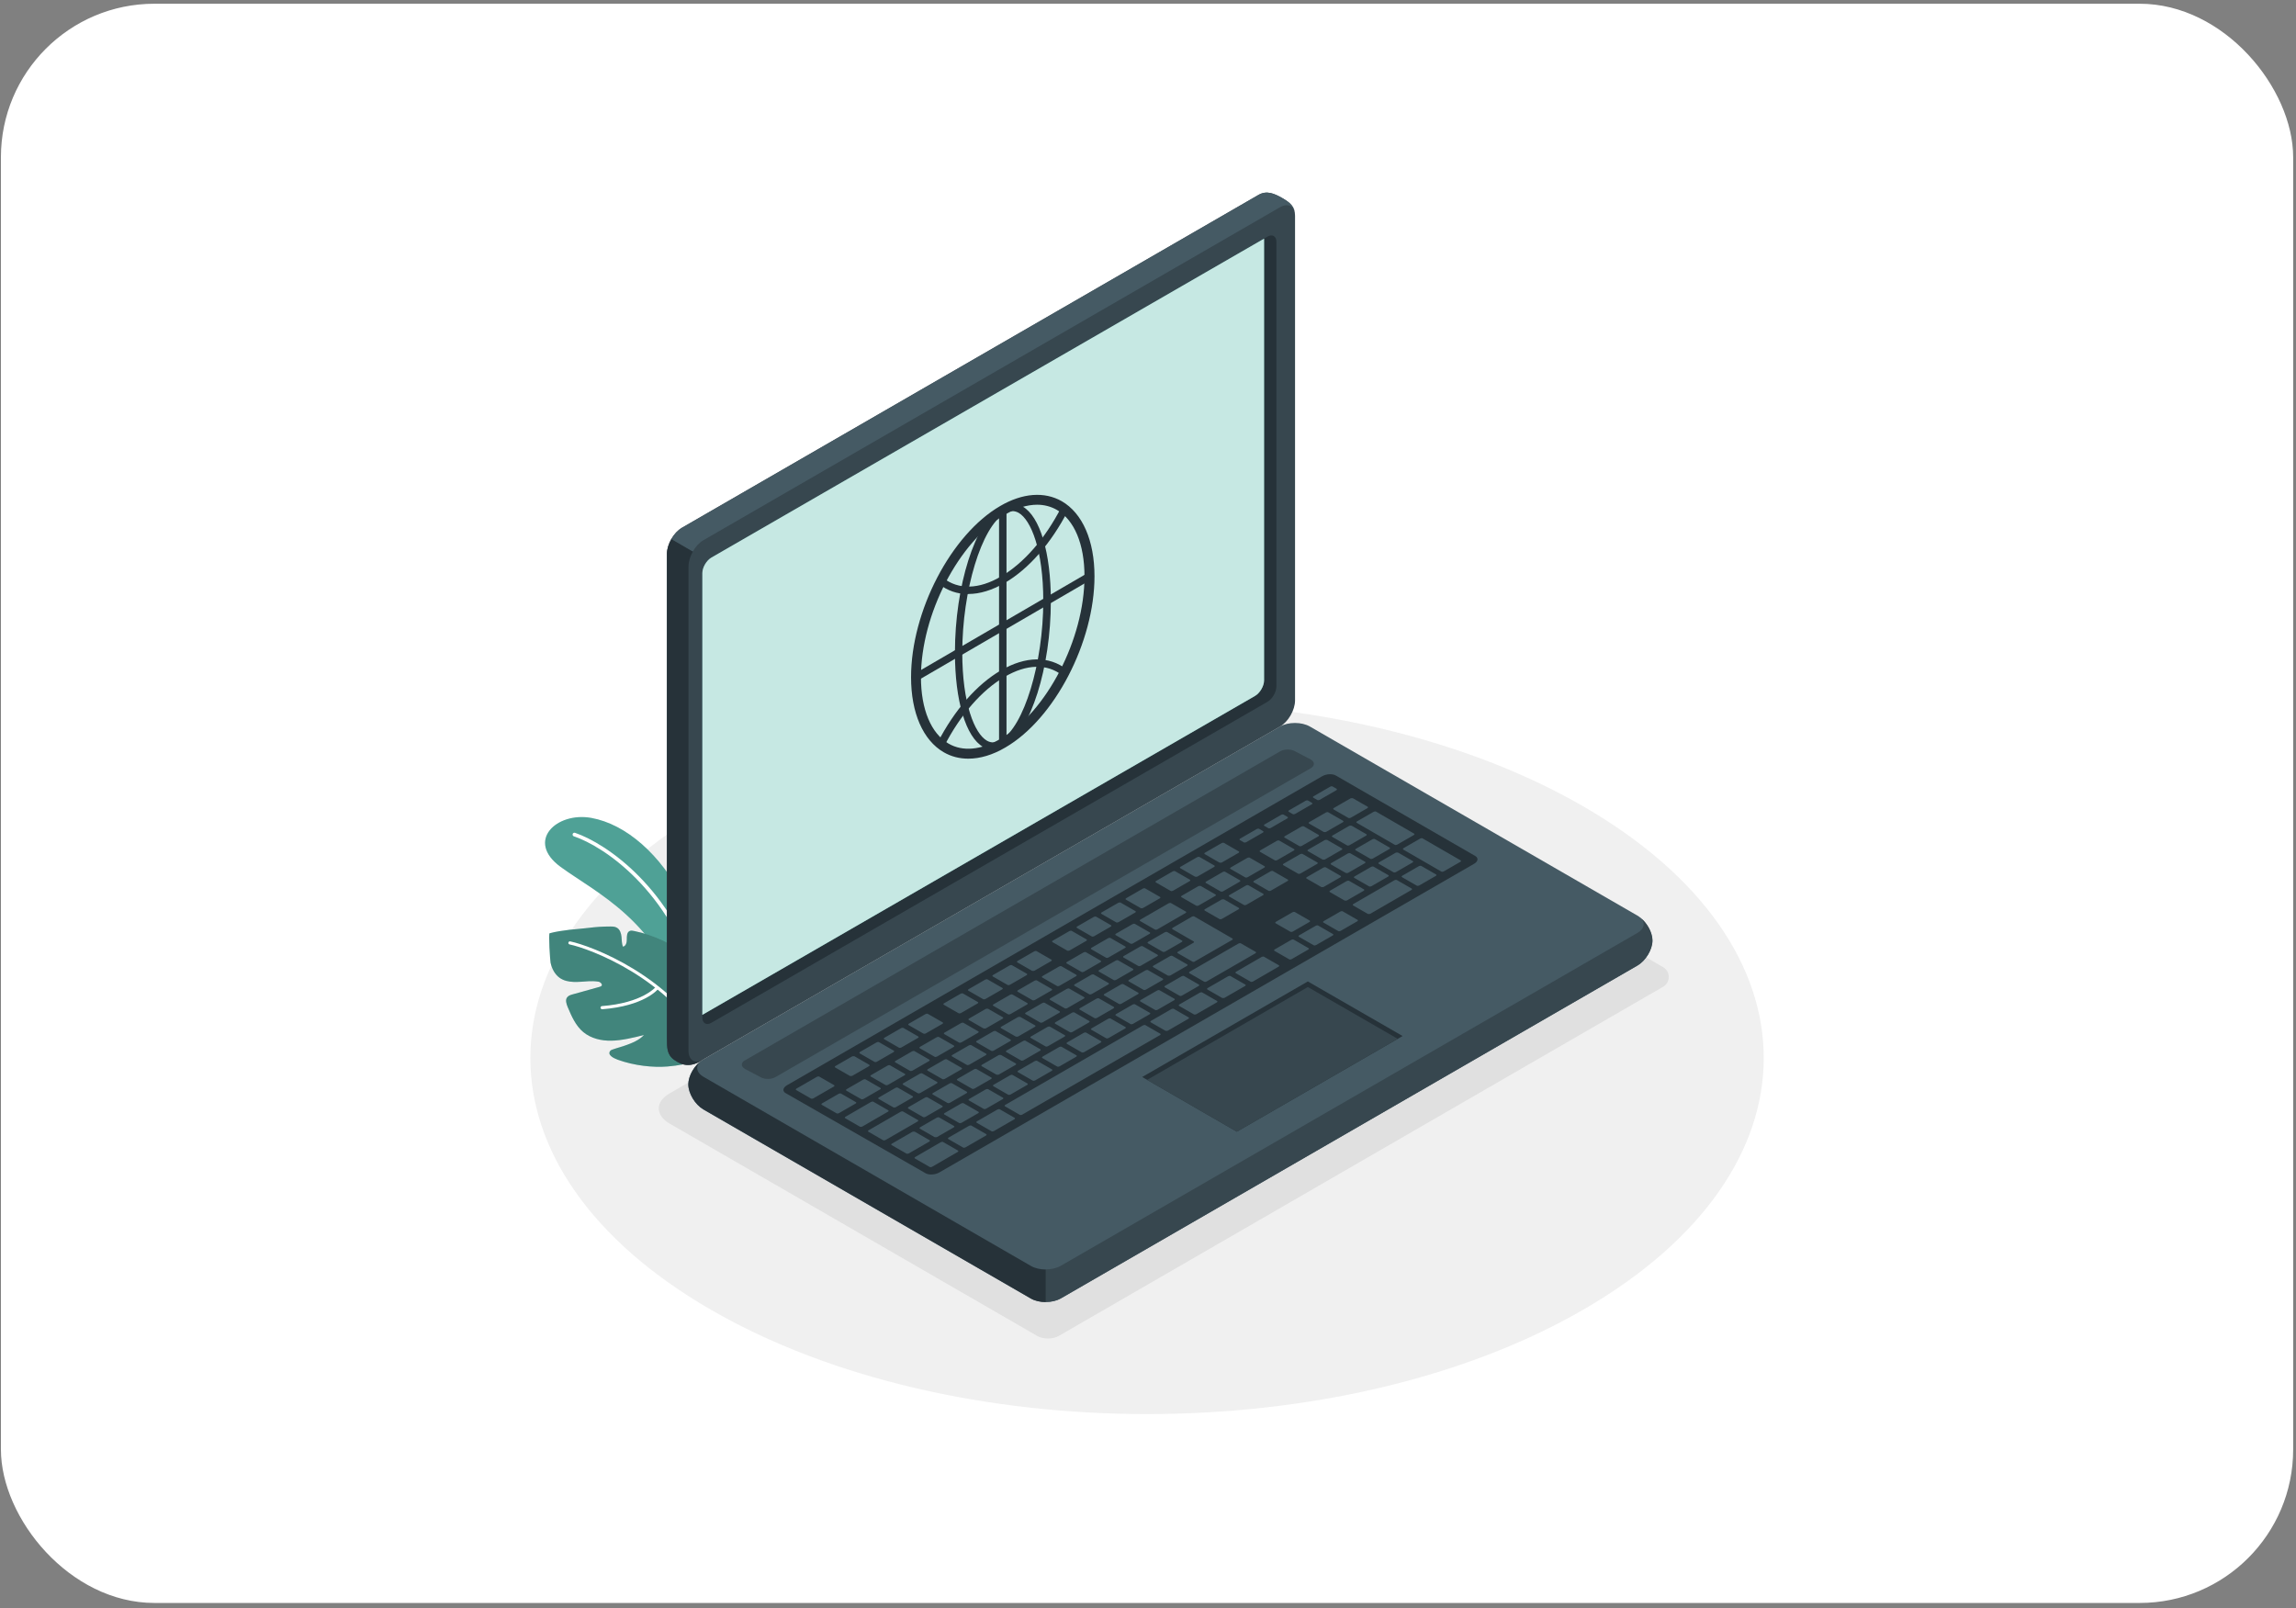 <svg width="344" height="241" viewBox="0 0 344 241" fill="none" xmlns="http://www.w3.org/2000/svg">
<rect x="0" y="0" width="344" height="241" fill="#808080" stroke="none"/>
<rect x="0.138" y="0.559" width="343.438" height="239.623" rx="23" fill="white"/>
<path d="M106.522 196.251C70.441 175.411 70.441 141.649 106.522 120.81C142.603 99.97 201.111 99.97 237.192 120.81C273.273 141.649 273.273 175.411 237.192 196.251C201.111 217.09 142.603 217.09 106.522 196.251Z" fill="#F0F0F0"/>
<path d="M155.403 200.174L100.313 168.348C98.168 167.11 98.168 165.07 100.313 163.832L189.514 112.299C190.403 111.794 191.851 111.794 192.74 112.299L249.172 144.91C250.306 145.573 250.306 147.212 249.172 147.857L158.629 200.174C157.74 200.68 156.292 200.68 155.403 200.174Z" fill="#E0E0E0"/>
<path d="M105.999 149.863C105.999 149.863 105.877 141.562 102.441 134.796C99.006 128.029 93.791 123.495 88.595 122.553C83.398 121.612 78.707 126.006 83.973 129.878C89.24 133.732 98.849 138.092 102.197 150.909L106.016 149.845L105.999 149.863Z" fill="#5DBDB0"/>
<path opacity="0.15" d="M105.999 149.863C105.999 149.863 105.877 141.562 102.441 134.796C99.006 128.029 93.791 123.495 88.595 122.553C83.398 121.612 78.707 126.006 83.973 129.878C89.24 133.732 98.849 138.092 102.197 150.909L106.016 149.845L105.999 149.863Z" fill="black"/>
<path d="M104.691 147.578C104.691 147.578 104.726 147.578 104.743 147.578C104.9 147.544 104.97 147.387 104.935 147.23C100.767 133.087 90.827 126.373 86.153 124.786C86.014 124.733 85.839 124.821 85.804 124.96C85.752 125.1 85.839 125.274 85.979 125.309C90.565 126.861 100.296 133.453 104.394 147.369C104.429 147.491 104.551 147.578 104.691 147.561V147.578Z" fill="white"/>
<path d="M106.539 157.676C104.621 158.792 103.505 159.507 99.982 159.803C97.872 159.978 95.03 159.681 92.571 158.792C91.908 158.548 90.897 158.042 91.472 157.414C91.769 157.083 95.239 156.542 96.477 155.077C95.03 155.461 93.111 155.914 91.612 155.932C90.112 155.967 88.542 155.6 87.391 154.641C86.24 153.682 85.63 152.252 85.055 150.892C84.863 150.421 84.671 149.846 84.967 149.444C85.159 149.183 85.49 149.078 85.804 148.991C87.112 148.625 88.438 148.259 89.746 147.892C90.6 147.718 89.99 147.142 89.676 147.09C89.118 147.003 88.577 147.003 88.246 147.02C86.746 147.108 85.089 147.387 83.851 146.515C83.119 145.992 82.683 145.137 82.491 144.248C82.421 143.934 82.16 139.888 82.352 139.836C83.328 139.574 84.357 139.434 85.351 139.312C86.31 139.208 87.234 139.155 88.176 139.033C89.24 138.894 90.321 138.824 91.402 138.824C91.769 138.824 92.152 138.824 92.466 139.033C92.885 139.295 93.059 139.836 93.111 140.341C93.164 140.847 93.146 141.353 93.321 141.841C93.774 141.806 93.931 141.196 93.913 140.742C93.913 140.272 93.913 139.696 94.332 139.504C94.541 139.4 94.785 139.452 95.03 139.504C96.495 139.801 97.924 140.289 99.285 140.917C99.912 141.213 100.523 141.545 100.976 142.068C101.639 142.835 101.831 143.899 101.831 144.91C101.831 145.922 101.674 146.933 101.744 147.945C102.528 147.23 103.627 145.085 103.714 144.038C105.423 145.137 106.417 147.387 106.749 150.473C106.958 152.514 106.906 155.182 106.627 157.257C106.627 157.327 106.609 157.693 106.539 157.728V157.676Z" fill="#5DBDB0"/>
<path opacity="0.3" d="M106.539 157.676C104.621 158.792 103.505 159.507 99.982 159.803C97.872 159.978 95.03 159.681 92.571 158.792C91.908 158.548 90.897 158.042 91.472 157.414C91.769 157.083 95.239 156.542 96.477 155.077C95.03 155.461 93.111 155.914 91.612 155.932C90.112 155.967 88.542 155.6 87.391 154.641C86.24 153.682 85.63 152.252 85.055 150.892C84.863 150.421 84.671 149.846 84.967 149.444C85.159 149.183 85.49 149.078 85.804 148.991C87.112 148.625 88.438 148.259 89.746 147.892C90.6 147.718 89.99 147.142 89.676 147.09C89.118 147.003 88.577 147.003 88.246 147.02C86.746 147.108 85.089 147.387 83.851 146.515C83.119 145.992 82.683 145.137 82.491 144.248C82.421 143.934 82.16 139.888 82.352 139.836C83.328 139.574 84.357 139.434 85.351 139.312C86.31 139.208 87.234 139.155 88.176 139.033C89.24 138.894 90.321 138.824 91.402 138.824C91.769 138.824 92.152 138.824 92.466 139.033C92.885 139.295 93.059 139.836 93.111 140.341C93.164 140.847 93.146 141.353 93.321 141.841C93.774 141.806 93.931 141.196 93.913 140.742C93.913 140.272 93.913 139.696 94.332 139.504C94.541 139.4 94.785 139.452 95.03 139.504C96.495 139.801 97.924 140.289 99.285 140.917C99.912 141.213 100.523 141.545 100.976 142.068C101.639 142.835 101.831 143.899 101.831 144.91C101.831 145.922 101.674 146.933 101.744 147.945C102.528 147.23 103.627 145.085 103.714 144.038C105.423 145.137 106.417 147.387 106.749 150.473C106.958 152.514 106.906 155.182 106.627 157.257C106.627 157.327 106.609 157.693 106.539 157.728V157.676Z" fill="black"/>
<path d="M106.208 157.292C106.208 157.292 106.051 157.24 105.998 157.17C100.488 146.584 88.298 142.12 85.333 141.51C85.211 141.475 85.124 141.353 85.159 141.231C85.194 141.109 85.316 141.021 85.438 141.056C88.455 141.684 100.819 146.201 106.417 156.961C106.469 157.083 106.417 157.222 106.312 157.275C106.277 157.292 106.243 157.309 106.208 157.309V157.292Z" fill="white"/>
<path d="M90.199 151.206C90.077 151.206 89.972 151.119 89.972 150.997C89.972 150.875 90.059 150.752 90.181 150.752C96.268 150.282 98.238 147.892 98.256 147.875C98.343 147.77 98.482 147.753 98.587 147.84C98.692 147.927 98.709 148.067 98.622 148.171C98.535 148.276 96.529 150.735 90.216 151.223C90.216 151.223 90.216 151.223 90.199 151.223V151.206Z" fill="white"/>
<path d="M103.121 162.489C103.121 163.832 104.133 165.506 105.371 166.238L154.427 194.559C155.665 195.274 157.688 195.274 158.926 194.559L245.319 144.684C246.557 143.969 247.568 142.294 247.568 140.934C247.568 139.591 246.557 137.917 245.319 137.185L196.263 108.864C195.025 108.149 193.002 108.149 191.763 108.864L105.371 158.739C104.133 159.454 103.121 161.129 103.121 162.489Z" fill="#455A64"/>
<path d="M247.586 140.934C247.586 142.277 246.574 143.951 245.336 144.666L158.943 194.542C158.316 194.89 157.513 195.082 156.694 195.082V190.199C157.513 190.199 158.316 190.025 158.943 189.659L245.336 139.783C246.417 139.155 246.557 138.179 245.737 137.464C246.784 138.283 247.586 139.713 247.586 140.917V140.934Z" fill="#37474F"/>
<path d="M156.693 190.217V195.1C155.874 195.1 155.054 194.925 154.444 194.559L105.388 166.221C104.15 165.506 103.138 163.832 103.138 162.471C103.138 161.198 104.028 159.664 105.161 158.879C104.15 159.594 104.237 160.658 105.388 161.338L154.444 189.676C155.071 190.042 155.874 190.217 156.693 190.217Z" fill="#263239"/>
<path d="M101.011 158.827C99.913 158.042 99.913 157.013 99.913 155.583V82.984C99.913 81.555 100.924 79.793 102.162 79.078L188.555 29.203C189.793 28.488 190.944 29.011 192.112 29.674C193.281 30.354 194.031 30.929 194.031 32.359V104.958C194.031 106.388 193.019 108.149 191.781 108.864L105.388 158.739C103.505 160.012 102.215 159.664 101.029 158.827H101.011Z" fill="#37474F"/>
<path d="M105.389 158.739C103.505 160.012 102.215 159.664 101.029 158.809C99.93 158.042 99.93 156.996 99.93 155.566V82.984C99.93 82.269 100.192 81.467 100.593 80.77L103.819 82.636C103.418 83.333 103.156 84.135 103.156 84.85V157.449C103.156 158.879 104.168 159.472 105.406 158.757L105.389 158.739Z" fill="#263239"/>
<path d="M194.03 32.359C194.03 30.929 193.019 30.336 191.781 31.051L105.388 80.944C104.76 81.31 104.202 81.921 103.801 82.636L100.592 80.77C100.993 80.055 101.569 79.444 102.179 79.078L188.555 29.203C189.793 28.488 190.944 29.011 192.112 29.674C193.28 30.354 194.03 30.929 194.03 32.359Z" fill="#455A64"/>
<path d="M106.591 83.543L189.88 35.463C190.63 35.027 191.24 35.376 191.24 36.248V102.83C191.24 103.684 190.63 104.748 189.88 105.167L106.591 153.246C105.841 153.682 105.231 153.333 105.231 152.461V85.879C105.231 85.025 105.841 83.961 106.591 83.543Z" fill="#263239"/>
<path d="M106.591 83.543C105.841 83.978 105.231 85.025 105.231 85.879V152.06L188.031 104.277C188.781 103.841 189.391 102.795 189.391 101.941V35.76L106.591 83.543Z" fill="#5DBDB0"/>
<path opacity="0.65" d="M106.591 83.543C105.841 83.978 105.231 85.025 105.231 85.879V152.06L188.031 104.277C188.781 103.841 189.391 102.795 189.391 101.941V35.76L106.591 83.543Z" fill="white"/>
<path d="M111.614 158.879L191.798 112.578C192.426 112.212 193.438 112.212 194.048 112.578L196.385 113.799C197.013 114.165 197.013 114.741 196.385 115.107L116.183 161.39C115.555 161.756 114.544 161.756 113.933 161.39L111.614 160.169C110.986 159.803 110.986 159.228 111.614 158.861V158.879Z" fill="#37474F"/>
<path d="M117.909 162.611L198.094 116.31C198.722 115.944 199.646 115.909 200.152 116.206L221.026 128.256C221.549 128.553 221.462 129.093 220.834 129.442L140.737 175.673C140.109 176.039 139.185 176.091 138.679 175.795L117.718 163.797C117.194 163.5 117.282 162.977 117.909 162.611Z" fill="#263239"/>
<path d="M186.723 135.58L189.235 134.133C189.339 134.063 189.357 133.976 189.269 133.924L187.055 132.651C186.967 132.598 186.811 132.616 186.706 132.668L184.195 134.116C184.09 134.185 184.073 134.272 184.16 134.325L186.375 135.598C186.462 135.65 186.619 135.633 186.723 135.58ZM183.218 130.645L180.707 132.093C180.602 132.162 180.585 132.25 180.672 132.302L182.887 133.575C182.974 133.627 183.131 133.61 183.236 133.557L185.747 132.11C185.851 132.04 185.869 131.953 185.782 131.901L183.567 130.628C183.48 130.575 183.323 130.593 183.218 130.645ZM175.109 135.336L170.854 137.795C170.749 137.865 170.732 137.952 170.819 138.004L173.034 139.277C173.121 139.33 173.278 139.312 173.383 139.26L177.638 136.801C177.742 136.731 177.76 136.644 177.672 136.592L175.458 135.319C175.371 135.266 175.214 135.284 175.109 135.336ZM179.556 132.773L177.045 134.22C176.94 134.29 176.923 134.377 177.01 134.429L179.225 135.702C179.312 135.755 179.469 135.737 179.573 135.685L182.085 134.238C182.189 134.168 182.207 134.081 182.119 134.028L179.905 132.755C179.905 132.755 179.661 132.72 179.556 132.773ZM169.703 138.458L167.192 139.905C167.087 139.975 167.07 140.062 167.157 140.115L169.372 141.388C169.459 141.44 169.616 141.422 169.72 141.37L172.232 139.923C172.336 139.853 172.354 139.766 172.266 139.713L170.052 138.44C169.964 138.388 169.808 138.406 169.703 138.458ZM166.041 140.568L163.529 142.015C163.425 142.085 163.407 142.172 163.495 142.225L165.709 143.498C165.797 143.55 165.953 143.533 166.058 143.48L168.569 142.033C168.674 141.963 168.691 141.876 168.604 141.824L166.389 140.551C166.302 140.498 166.145 140.516 166.041 140.568ZM175.336 146.166L177.847 144.718C177.952 144.649 177.969 144.561 177.882 144.509L175.667 143.236C175.58 143.184 175.423 143.201 175.318 143.254L172.807 144.701C172.702 144.771 172.685 144.858 172.772 144.91L174.987 146.183C174.987 146.183 175.231 146.218 175.336 146.166ZM171.673 148.293L174.185 146.846C174.289 146.776 174.307 146.689 174.22 146.637L172.005 145.364C171.918 145.311 171.761 145.329 171.656 145.381L169.145 146.829C169.04 146.898 169.023 146.985 169.11 147.038L171.325 148.311C171.412 148.363 171.569 148.346 171.673 148.293ZM167.994 150.404L170.505 148.956C170.61 148.886 170.627 148.799 170.54 148.747L168.325 147.474C168.238 147.421 168.081 147.439 167.976 147.491L165.465 148.939C165.361 149.008 165.343 149.096 165.43 149.148L167.645 150.421C167.732 150.473 167.889 150.456 167.994 150.404ZM164.332 152.531L166.843 151.084C166.948 151.014 166.965 150.927 166.878 150.874L164.663 149.601C164.576 149.549 164.419 149.566 164.314 149.619L161.803 151.066C161.698 151.136 161.681 151.223 161.768 151.275L163.983 152.549C164.07 152.601 164.227 152.583 164.332 152.531ZM183.061 137.691L185.572 136.243C185.677 136.173 185.694 136.086 185.607 136.034L183.392 134.761C183.392 134.761 183.148 134.726 183.044 134.778L180.532 136.226C180.428 136.295 180.41 136.383 180.498 136.435L182.712 137.708C182.8 137.76 182.957 137.743 183.061 137.691ZM179.015 144.056L184.613 140.83C184.718 140.76 184.735 140.673 184.648 140.62L178.946 137.324C178.858 137.272 178.701 137.289 178.597 137.342L175.702 139.016C175.597 139.086 175.58 139.173 175.667 139.225L178.841 141.056C178.928 141.109 178.911 141.196 178.806 141.265L176.487 142.608C176.382 142.678 176.365 142.765 176.452 142.818L178.667 144.091C178.754 144.143 178.911 144.125 179.015 144.073V144.056ZM162.361 142.695L159.85 144.143C159.745 144.213 159.728 144.3 159.815 144.352L162.03 145.625C162.117 145.678 162.274 145.66 162.379 145.608L164.89 144.16C164.994 144.091 165.012 144.003 164.925 143.951L162.71 142.678C162.623 142.626 162.466 142.643 162.361 142.695ZM158.699 144.806L156.188 146.253C156.083 146.323 156.066 146.41 156.153 146.462L158.368 147.735C158.455 147.788 158.612 147.77 158.716 147.718L161.228 146.27C161.332 146.201 161.35 146.114 161.262 146.061L159.048 144.788C158.96 144.736 158.804 144.753 158.699 144.806ZM138.295 167.372C138.382 167.424 138.539 167.407 138.644 167.354L141.155 165.907C141.26 165.837 141.277 165.75 141.19 165.698L138.975 164.424C138.888 164.372 138.731 164.39 138.627 164.442L136.115 165.889C136.011 165.959 135.993 166.046 136.081 166.099L138.295 167.372ZM129.349 161.756L126.838 163.204C126.733 163.273 126.716 163.361 126.803 163.413L129.018 164.686C129.105 164.738 129.262 164.721 129.367 164.669L131.878 163.221C131.982 163.151 132 163.064 131.913 163.012L129.698 161.739C129.611 161.687 129.454 161.704 129.349 161.756ZM133.848 165.924C133.936 165.977 134.092 165.959 134.197 165.907L136.708 164.459C136.813 164.39 136.83 164.302 136.743 164.25L134.528 162.977C134.441 162.925 134.284 162.942 134.18 162.994L131.668 164.442C131.564 164.512 131.546 164.599 131.634 164.651L133.848 165.924ZM144.05 168.244L146.561 166.796C146.666 166.726 146.683 166.639 146.596 166.587L144.381 165.314C144.294 165.262 144.137 165.279 144.033 165.331L141.521 166.779C141.417 166.848 141.399 166.936 141.487 166.988L143.701 168.261C143.789 168.313 143.946 168.296 144.05 168.244ZM140.039 170.389C140.039 170.389 140.283 170.423 140.388 170.371L142.899 168.924C143.004 168.854 143.021 168.767 142.934 168.714L140.719 167.441C140.632 167.389 140.475 167.407 140.371 167.459L137.859 168.906C137.755 168.976 137.737 169.063 137.824 169.116L140.039 170.389ZM133.011 159.646L130.5 161.094C130.395 161.163 130.378 161.251 130.465 161.303L132.68 162.576C132.767 162.628 132.924 162.611 133.029 162.558L135.54 161.111C135.645 161.041 135.662 160.954 135.575 160.902L133.36 159.629C133.273 159.576 133.116 159.594 133.011 159.646ZM151.357 149.043L148.846 150.491C148.741 150.56 148.724 150.648 148.811 150.7L151.026 151.973C151.113 152.025 151.27 152.008 151.375 151.956L153.886 150.508C153.99 150.438 154.008 150.351 153.921 150.299L151.706 149.026C151.619 148.974 151.462 148.991 151.357 149.043ZM136.673 157.519L134.162 158.966C134.058 159.036 134.04 159.123 134.127 159.175L136.342 160.448C136.429 160.501 136.586 160.483 136.691 160.431L139.202 158.984C139.307 158.914 139.324 158.827 139.237 158.774L137.022 157.501C136.935 157.449 136.778 157.466 136.673 157.519ZM155.019 146.933L152.508 148.381C152.403 148.45 152.386 148.538 152.473 148.59L154.688 149.863C154.775 149.915 154.932 149.898 155.037 149.845L157.548 148.398C157.653 148.328 157.67 148.241 157.583 148.189L155.368 146.916C155.281 146.863 155.124 146.881 155.019 146.933ZM147.695 151.171L145.184 152.618C145.079 152.688 145.062 152.775 145.149 152.828L147.364 154.101C147.364 154.101 147.608 154.135 147.712 154.083L150.224 152.636C150.328 152.566 150.346 152.479 150.258 152.426L148.044 151.153C148.044 151.153 147.8 151.119 147.695 151.171ZM144.015 153.281L141.504 154.728C141.399 154.798 141.382 154.885 141.469 154.938L143.684 156.211C143.771 156.263 143.928 156.246 144.033 156.193L146.544 154.746C146.649 154.676 146.666 154.589 146.579 154.537L144.364 153.264C144.277 153.211 144.12 153.229 144.015 153.281ZM140.353 155.409L137.842 156.856C137.737 156.926 137.72 157.013 137.807 157.065L140.022 158.338C140.109 158.391 140.266 158.373 140.371 158.321L142.882 156.873C142.986 156.804 143.004 156.716 142.917 156.664L140.702 155.391C140.615 155.339 140.458 155.356 140.353 155.409ZM156.99 156.769L159.501 155.321C159.606 155.252 159.623 155.164 159.536 155.112L157.321 153.839C157.234 153.787 157.077 153.804 156.972 153.856L154.461 155.304C154.357 155.374 154.339 155.461 154.426 155.513L156.641 156.786C156.728 156.839 156.885 156.821 156.99 156.769ZM191.327 125.972L188.816 127.419C188.711 127.489 188.694 127.576 188.781 127.628L190.996 128.901C191.083 128.954 191.24 128.936 191.345 128.884L193.856 127.436C193.96 127.367 193.978 127.279 193.891 127.227L191.676 125.954C191.589 125.902 191.432 125.919 191.327 125.972ZM186.898 128.535L184.386 129.982C184.282 130.052 184.264 130.139 184.352 130.192L186.566 131.465C186.654 131.517 186.811 131.5 186.915 131.447L189.426 130C189.531 129.93 189.548 129.843 189.461 129.791L187.246 128.518C187.159 128.465 187.002 128.483 186.898 128.535ZM195.007 123.844L192.496 125.291C192.391 125.361 192.374 125.448 192.461 125.501L194.675 126.774C194.763 126.826 194.92 126.809 195.024 126.756L197.535 125.309C197.64 125.239 197.658 125.152 197.57 125.1L195.356 123.827C195.268 123.774 195.111 123.792 195.007 123.844ZM174.551 142.591L177.062 141.143C177.167 141.074 177.184 140.986 177.097 140.934L174.882 139.661C174.795 139.609 174.638 139.626 174.533 139.679L172.022 141.126C171.918 141.196 171.9 141.283 171.987 141.335L174.202 142.608C174.289 142.661 174.446 142.643 174.551 142.591ZM199.018 121.716C198.931 121.664 198.774 121.682 198.669 121.734L196.158 123.181C196.053 123.251 196.036 123.338 196.123 123.391L198.338 124.664C198.338 124.664 198.582 124.698 198.686 124.646L201.198 123.199C201.302 123.129 201.32 123.042 201.233 122.989L199.018 121.716ZM160.652 154.641L163.163 153.194C163.268 153.124 163.285 153.037 163.198 152.984L160.983 151.711C160.896 151.659 160.739 151.677 160.635 151.729L158.123 153.176C158.019 153.246 158.001 153.333 158.089 153.386L160.303 154.659C160.39 154.711 160.547 154.694 160.652 154.641ZM205.662 128.657L208.173 127.21C208.278 127.14 208.295 127.053 208.208 127L205.993 125.727C205.906 125.675 205.749 125.692 205.645 125.745L203.133 127.192C203.029 127.262 203.011 127.349 203.099 127.402L205.313 128.675C205.4 128.727 205.557 128.709 205.662 128.657ZM198.512 128.779L201.023 127.332C201.128 127.262 201.145 127.175 201.058 127.122L198.843 125.849C198.843 125.849 198.599 125.815 198.495 125.867L195.983 127.314C195.879 127.384 195.861 127.471 195.949 127.524L198.163 128.797C198.163 128.797 198.407 128.832 198.512 128.779ZM202.506 123.722C202.506 123.722 202.261 123.687 202.157 123.739L199.646 125.187C199.541 125.257 199.524 125.344 199.611 125.396L201.825 126.669C201.913 126.721 202.07 126.704 202.174 126.652L204.685 125.204C204.79 125.134 204.808 125.047 204.72 124.995L202.506 123.722ZM203.273 123.286L208.975 126.582C209.063 126.634 209.22 126.617 209.324 126.564L211.835 125.117C211.94 125.047 211.958 124.96 211.87 124.908L206.168 121.612C206.081 121.559 205.924 121.577 205.819 121.629L203.308 123.077C203.203 123.146 203.186 123.234 203.273 123.286ZM194.815 127.977L192.304 129.424C192.199 129.494 192.182 129.581 192.269 129.634L194.484 130.907C194.571 130.959 194.728 130.942 194.832 130.889L197.344 129.442C197.448 129.372 197.466 129.285 197.379 129.233L195.164 127.96C195.077 127.907 194.92 127.925 194.815 127.977ZM167.192 143.916L164.68 145.364C164.576 145.433 164.558 145.521 164.646 145.573L166.86 146.846C166.948 146.898 167.104 146.881 167.209 146.829L169.72 145.381C169.825 145.311 169.842 145.224 169.755 145.172L167.54 143.899C167.453 143.846 167.296 143.864 167.192 143.916ZM201.634 130.802C201.634 130.802 201.878 130.837 201.982 130.785L204.494 129.337C204.598 129.267 204.616 129.18 204.529 129.128L202.314 127.855C202.227 127.803 202.07 127.82 201.965 127.872L199.454 129.32C199.349 129.39 199.332 129.477 199.419 129.529L201.634 130.802ZM170.871 141.806L168.36 143.254C168.255 143.323 168.238 143.41 168.325 143.463L170.54 144.736C170.627 144.788 170.784 144.771 170.889 144.718L173.4 143.271C173.505 143.201 173.522 143.114 173.435 143.062L171.22 141.789C171.133 141.736 170.976 141.754 170.871 141.806ZM141.957 165.262C142.045 165.314 142.202 165.296 142.306 165.244L144.817 163.797C144.922 163.727 144.94 163.64 144.852 163.587L142.638 162.314C142.55 162.262 142.393 162.279 142.289 162.332L139.778 163.779C139.673 163.849 139.656 163.936 139.743 163.988L141.957 165.262ZM137.842 160.867L135.331 162.314C135.226 162.384 135.209 162.471 135.296 162.524L137.511 163.797C137.598 163.849 137.755 163.832 137.859 163.779L140.371 162.332C140.475 162.262 140.493 162.175 140.405 162.123L138.191 160.849C138.103 160.797 137.946 160.815 137.842 160.867ZM145.986 163.117L148.497 161.669C148.602 161.599 148.619 161.512 148.532 161.46L146.317 160.187C146.23 160.134 146.073 160.152 145.968 160.204L143.457 161.652C143.353 161.721 143.335 161.809 143.422 161.861L145.637 163.134C145.724 163.186 145.881 163.169 145.986 163.117ZM149.648 161.006L152.159 159.559C152.264 159.489 152.281 159.402 152.194 159.35L149.979 158.077C149.979 158.077 149.735 158.042 149.631 158.094L147.119 159.542C147.015 159.611 146.997 159.698 147.085 159.751L149.299 161.024C149.299 161.024 149.543 161.059 149.648 161.006ZM153.328 158.879L155.839 157.431C155.944 157.362 155.961 157.274 155.874 157.222L153.659 155.949C153.572 155.897 153.415 155.914 153.31 155.967L150.799 157.414C150.694 157.484 150.677 157.571 150.764 157.623L152.979 158.896C153.066 158.949 153.223 158.931 153.328 158.879ZM141.521 158.757L139.01 160.204C138.906 160.274 138.888 160.361 138.975 160.414L141.19 161.687C141.277 161.739 141.434 161.721 141.539 161.669L144.05 160.222C144.155 160.152 144.172 160.065 144.085 160.012L141.87 158.739C141.783 158.687 141.626 158.704 141.521 158.757ZM145.184 156.629L142.672 158.077C142.568 158.146 142.55 158.234 142.638 158.286L144.852 159.559C144.94 159.611 145.096 159.594 145.201 159.542L147.712 158.094C147.817 158.024 147.834 157.937 147.747 157.885L145.532 156.612C145.445 156.559 145.288 156.577 145.184 156.629ZM159.867 148.154L157.356 149.601C157.251 149.671 157.234 149.758 157.321 149.811L159.536 151.084C159.623 151.136 159.78 151.119 159.885 151.066L162.396 149.619C162.501 149.549 162.518 149.462 162.431 149.409L160.216 148.136C160.129 148.084 159.972 148.102 159.867 148.154ZM156.188 150.281L153.676 151.729C153.572 151.799 153.554 151.886 153.642 151.938L155.856 153.211C155.944 153.264 156.1 153.246 156.205 153.194L158.716 151.746C158.821 151.677 158.838 151.589 158.751 151.537L156.536 150.264C156.449 150.212 156.292 150.229 156.188 150.281ZM163.529 146.044L161.018 147.491C160.914 147.561 160.896 147.648 160.983 147.7L163.198 148.974C163.285 149.026 163.442 149.008 163.547 148.956L166.058 147.509C166.163 147.439 166.18 147.352 166.093 147.299L163.878 146.026C163.791 145.974 163.634 145.991 163.529 146.044ZM148.846 154.519L146.335 155.967C146.23 156.036 146.213 156.124 146.3 156.176L148.515 157.449C148.602 157.501 148.759 157.484 148.863 157.431L151.375 155.984C151.479 155.914 151.497 155.827 151.409 155.775L149.195 154.502C149.107 154.449 148.95 154.467 148.846 154.519ZM152.525 152.392L150.014 153.839C149.91 153.909 149.892 153.996 149.979 154.048L152.194 155.321C152.194 155.321 152.438 155.356 152.543 155.304L155.054 153.856C155.159 153.787 155.176 153.699 155.089 153.647L152.874 152.374C152.874 152.374 152.63 152.339 152.525 152.392ZM147.73 166.133L150.241 164.686C150.346 164.616 150.363 164.529 150.276 164.477L148.061 163.204C147.974 163.151 147.817 163.169 147.712 163.221L145.201 164.669C145.096 164.738 145.079 164.826 145.166 164.878L147.381 166.151C147.468 166.203 147.625 166.186 147.73 166.133ZM128.233 165.139L126.018 163.866C125.931 163.814 125.774 163.832 125.669 163.884L123.158 165.331C123.054 165.401 123.036 165.488 123.123 165.541L125.338 166.814C125.425 166.866 125.582 166.848 125.687 166.796L128.198 165.349C128.303 165.279 128.32 165.192 128.233 165.139ZM133.081 166.36L130.866 165.087C130.779 165.035 130.622 165.052 130.517 165.105L126.663 167.337C126.559 167.407 126.541 167.494 126.629 167.546L128.843 168.819C128.931 168.871 129.087 168.854 129.192 168.802L133.046 166.569C133.151 166.5 133.168 166.413 133.081 166.36ZM124.972 162.593L122.757 161.32C122.67 161.268 122.513 161.285 122.408 161.338L119.322 163.117C119.217 163.186 119.2 163.273 119.287 163.326L121.502 164.599C121.589 164.651 121.746 164.634 121.85 164.581L124.937 162.803C125.042 162.733 125.059 162.646 124.972 162.593ZM127.344 161.216C127.344 161.216 127.588 161.251 127.692 161.198L130.204 159.751C130.308 159.681 130.326 159.594 130.238 159.542L128.024 158.269C128.024 158.269 127.78 158.234 127.675 158.286L125.164 159.733C125.059 159.803 125.042 159.89 125.129 159.943L127.344 161.216ZM137.528 167.825L135.313 166.552C135.226 166.5 135.069 166.517 134.964 166.569L130.134 169.36C130.029 169.429 130.012 169.517 130.099 169.569L132.314 170.842C132.401 170.894 132.558 170.877 132.662 170.825L137.493 168.034C137.598 167.965 137.615 167.877 137.528 167.825ZM139.272 170.842L137.057 169.569C137.057 169.569 136.813 169.534 136.708 169.586L133.622 171.365C133.517 171.435 133.5 171.522 133.587 171.574L135.802 172.847C135.889 172.9 136.046 172.882 136.15 172.83L139.237 171.051C139.342 170.982 139.359 170.894 139.272 170.842ZM154.636 145.468C154.636 145.468 154.88 145.503 154.984 145.451L157.496 144.003C157.6 143.934 157.618 143.846 157.53 143.794L155.316 142.521C155.229 142.469 155.072 142.486 154.967 142.539L152.456 143.986C152.351 144.056 152.334 144.143 152.421 144.195L154.636 145.468ZM147.294 149.706C147.381 149.758 147.538 149.741 147.643 149.689L150.154 148.241C150.258 148.171 150.276 148.084 150.189 148.032L147.974 146.759C147.887 146.706 147.73 146.724 147.625 146.776L145.114 148.224C145.009 148.293 144.992 148.381 145.079 148.433L147.294 149.706ZM131.023 159.106C131.11 159.158 131.267 159.14 131.372 159.088L133.883 157.641C133.988 157.571 134.005 157.484 133.918 157.431L131.703 156.158C131.616 156.106 131.459 156.124 131.355 156.176L128.843 157.623C128.739 157.693 128.721 157.78 128.808 157.833L131.023 159.106ZM150.956 147.578C151.043 147.631 151.2 147.613 151.305 147.561L153.816 146.114C153.921 146.044 153.938 145.957 153.851 145.904L151.636 144.631C151.549 144.579 151.392 144.596 151.287 144.649L148.776 146.096C148.671 146.166 148.654 146.253 148.741 146.305L150.956 147.578ZM143.614 151.816C143.701 151.868 143.858 151.851 143.963 151.799L146.474 150.351C146.579 150.281 146.596 150.194 146.509 150.142L144.294 148.869C144.207 148.817 144.05 148.834 143.946 148.886L141.434 150.334C141.33 150.404 141.312 150.491 141.399 150.543L143.614 151.816ZM141.312 171.121C141.225 171.069 141.068 171.086 140.963 171.138L137.109 173.371C137.005 173.44 136.987 173.528 137.075 173.58L139.289 174.853C139.376 174.905 139.533 174.888 139.638 174.836L143.492 172.603C143.597 172.534 143.614 172.446 143.527 172.394L141.312 171.121ZM138.348 154.868C138.435 154.92 138.592 154.903 138.696 154.85L141.208 153.403C141.312 153.333 141.33 153.246 141.242 153.194L139.028 151.921C138.941 151.868 138.784 151.886 138.679 151.938L136.168 153.386C136.063 153.455 136.046 153.543 136.133 153.595L138.348 154.868ZM134.685 156.978C134.773 157.03 134.93 157.013 135.034 156.961L137.545 155.513C137.65 155.443 137.667 155.356 137.58 155.304L135.366 154.031C135.278 153.979 135.121 153.996 135.017 154.048L132.506 155.496C132.401 155.565 132.383 155.653 132.471 155.705L134.685 156.978ZM209.289 131.866C209.202 131.814 209.045 131.831 208.941 131.883L202.767 135.458C202.663 135.528 202.645 135.615 202.732 135.668L204.947 136.941C204.947 136.941 205.191 136.976 205.296 136.923L211.469 133.348C211.574 133.278 211.591 133.191 211.504 133.139L209.289 131.866ZM201.18 136.557C201.093 136.505 200.936 136.522 200.831 136.574L198.32 138.022C198.216 138.092 198.198 138.179 198.285 138.231L200.5 139.504C200.587 139.556 200.744 139.539 200.849 139.487L203.36 138.039C203.465 137.97 203.482 137.882 203.395 137.83L201.18 136.557ZM151.392 164.006L153.903 162.558C154.008 162.489 154.025 162.402 153.938 162.349L151.723 161.076C151.636 161.024 151.479 161.041 151.375 161.094L148.863 162.541C148.759 162.611 148.741 162.698 148.828 162.75L151.043 164.023C151.13 164.076 151.287 164.058 151.392 164.006ZM193.838 140.795C193.751 140.742 193.594 140.76 193.49 140.812L190.978 142.26C190.874 142.329 190.856 142.416 190.944 142.469L193.158 143.742C193.245 143.794 193.402 143.777 193.507 143.724L196.018 142.277C196.123 142.207 196.14 142.12 196.053 142.068L193.838 140.795ZM212.952 129.756C212.864 129.703 212.707 129.721 212.603 129.773L210.092 131.221C209.987 131.29 209.969 131.378 210.057 131.43L212.271 132.703C212.359 132.755 212.516 132.738 212.62 132.686L215.131 131.238C215.236 131.168 215.253 131.081 215.166 131.029L212.952 129.756ZM218.846 128.919L213.143 125.623C213.056 125.57 212.899 125.588 212.795 125.64L210.283 127.088C210.179 127.157 210.161 127.245 210.249 127.297L215.951 130.593C216.038 130.645 216.195 130.628 216.3 130.575L218.811 129.128C218.916 129.058 218.933 128.971 218.846 128.919ZM180.131 148.712C180.044 148.66 179.887 148.677 179.783 148.729L176.696 150.508C176.591 150.578 176.574 150.665 176.661 150.717L178.876 151.99C178.963 152.043 179.12 152.025 179.225 151.973L182.311 150.194C182.416 150.125 182.433 150.037 182.346 149.985L180.131 148.712ZM189.391 143.358C189.304 143.306 189.147 143.323 189.043 143.376L185.189 145.608C185.084 145.678 185.067 145.765 185.154 145.817L187.369 147.09C187.456 147.142 187.613 147.125 187.717 147.073L191.571 144.84C191.676 144.771 191.693 144.684 191.606 144.631L189.391 143.358ZM171.621 153.612C171.534 153.56 171.377 153.577 171.272 153.63L150.607 165.558C150.503 165.628 150.485 165.715 150.572 165.767L152.787 167.04C152.874 167.093 153.031 167.075 153.136 167.023L173.801 155.095C173.906 155.025 173.923 154.938 173.836 154.885L171.621 153.612ZM149.805 166.221C149.718 166.168 149.561 166.186 149.456 166.238L146.37 168.017C146.265 168.087 146.247 168.174 146.335 168.226L148.549 169.499C148.637 169.552 148.794 169.534 148.898 169.482L151.985 167.703C152.09 167.633 152.107 167.546 152.02 167.494L149.805 166.221ZM175.876 151.171C175.789 151.119 175.632 151.136 175.527 151.188L172.441 152.967C172.336 153.037 172.319 153.124 172.406 153.176L174.621 154.449C174.621 154.449 174.865 154.484 174.969 154.432L178.056 152.653C178.161 152.583 178.178 152.496 178.091 152.444L175.876 151.171ZM145.55 168.662C145.463 168.61 145.306 168.627 145.201 168.68L142.114 170.458C142.01 170.528 141.992 170.615 142.08 170.668L144.294 171.941C144.381 171.993 144.538 171.976 144.643 171.923L147.73 170.144C147.834 170.075 147.852 169.987 147.765 169.935L145.55 168.662ZM184.369 146.253C184.282 146.201 184.125 146.218 184.02 146.27L180.934 148.049C180.829 148.119 180.812 148.206 180.899 148.259L183.113 149.532C183.113 149.532 183.358 149.566 183.462 149.514L186.549 147.735C186.654 147.666 186.671 147.578 186.584 147.526L184.369 146.253ZM197.501 138.685C197.413 138.632 197.256 138.65 197.152 138.702L194.641 140.149C194.536 140.219 194.519 140.306 194.606 140.359L196.82 141.632C196.908 141.684 197.065 141.667 197.169 141.614L199.68 140.167C199.785 140.097 199.803 140.01 199.715 139.958L197.501 138.685ZM205.47 132.79L207.981 131.343C208.086 131.273 208.104 131.186 208.016 131.133L205.802 129.86C205.714 129.808 205.557 129.826 205.453 129.878L202.942 131.325C202.837 131.395 202.82 131.482 202.907 131.535L205.121 132.808C205.209 132.86 205.366 132.842 205.47 132.79ZM190.403 133.453L192.914 132.005C193.019 131.936 193.036 131.848 192.949 131.796L190.734 130.523C190.647 130.471 190.49 130.488 190.386 130.541L187.874 131.988C187.77 132.058 187.752 132.145 187.839 132.197L190.054 133.47C190.141 133.523 190.298 133.505 190.403 133.453ZM180.759 147.073L188.101 142.835C188.206 142.765 188.223 142.678 188.136 142.626L185.921 141.353C185.834 141.3 185.677 141.318 185.572 141.37L178.231 145.608C178.126 145.678 178.108 145.765 178.196 145.817L180.41 147.09C180.498 147.142 180.655 147.125 180.759 147.073ZM201.459 134.935C201.459 134.935 201.703 134.97 201.808 134.918L204.319 133.47C204.424 133.401 204.441 133.313 204.354 133.261L202.139 131.988C202.052 131.936 201.895 131.953 201.791 132.005L199.279 133.453C199.175 133.523 199.157 133.61 199.245 133.662L201.459 134.935ZM198.32 132.895L200.831 131.447C200.936 131.378 200.954 131.29 200.866 131.238L198.652 129.965C198.564 129.913 198.407 129.93 198.303 129.982L195.792 131.43C195.687 131.5 195.67 131.587 195.757 131.639L197.971 132.912C197.971 132.912 198.216 132.947 198.32 132.895ZM177.08 149.183L179.591 147.735C179.695 147.666 179.713 147.578 179.626 147.526L177.411 146.253C177.324 146.201 177.167 146.218 177.062 146.27L174.551 147.718C174.446 147.788 174.429 147.875 174.516 147.927L176.731 149.2C176.818 149.253 176.975 149.235 177.08 149.183ZM193.333 139.609C193.42 139.661 193.577 139.644 193.681 139.591L196.193 138.144C196.297 138.074 196.315 137.987 196.228 137.935L194.013 136.662C193.926 136.609 193.769 136.627 193.664 136.679L191.153 138.126C191.048 138.196 191.031 138.283 191.118 138.336L193.333 139.609ZM158.734 159.786L161.245 158.338C161.35 158.269 161.367 158.181 161.28 158.129L159.065 156.856C158.978 156.804 158.821 156.821 158.716 156.873L156.205 158.321C156.1 158.391 156.083 158.478 156.17 158.53L158.385 159.803C158.472 159.855 158.629 159.838 158.734 159.786ZM162.413 157.658L164.925 156.211C165.029 156.141 165.047 156.054 164.959 156.001L162.745 154.728C162.658 154.676 162.501 154.694 162.396 154.746L159.885 156.193C159.78 156.263 159.763 156.35 159.85 156.403L162.065 157.676C162.152 157.728 162.309 157.71 162.413 157.658ZM155.072 161.896L157.583 160.448C157.687 160.379 157.705 160.291 157.618 160.239L155.403 158.966C155.316 158.914 155.159 158.931 155.054 158.984L152.543 160.431C152.438 160.501 152.421 160.588 152.508 160.64L154.723 161.913C154.81 161.966 154.967 161.948 155.072 161.896ZM169.738 153.42L172.249 151.973C172.354 151.903 172.371 151.816 172.284 151.764L170.069 150.491C169.982 150.438 169.825 150.456 169.72 150.508L167.209 151.956C167.104 152.025 167.087 152.113 167.174 152.165L169.389 153.438C169.476 153.49 169.633 153.473 169.738 153.42ZM166.076 155.548L168.587 154.101C168.691 154.031 168.709 153.944 168.622 153.891L166.407 152.618C166.32 152.566 166.163 152.583 166.058 152.636L163.547 154.083C163.442 154.153 163.425 154.24 163.512 154.292L165.727 155.565C165.814 155.618 165.971 155.6 166.076 155.548ZM173.417 151.31L175.929 149.863C176.033 149.793 176.051 149.706 175.963 149.654L173.749 148.381C173.662 148.328 173.505 148.346 173.4 148.398L170.889 149.845C170.784 149.915 170.767 150.002 170.854 150.055L173.069 151.328C173.156 151.38 173.313 151.363 173.417 151.31ZM193.681 121.978C193.769 122.03 193.926 122.013 194.03 121.961L196.541 120.513C196.646 120.443 196.664 120.356 196.576 120.304L195.983 119.955C195.896 119.903 195.739 119.92 195.635 119.972L193.123 121.42C193.019 121.49 193.001 121.577 193.089 121.629L193.681 121.978ZM175.388 133.488C175.475 133.54 175.632 133.523 175.737 133.47L178.248 132.023C178.353 131.953 178.37 131.866 178.283 131.814L176.068 130.541C175.981 130.488 175.824 130.506 175.719 130.558L173.208 132.005C173.103 132.075 173.086 132.162 173.173 132.215L175.388 133.488ZM182.712 129.25C182.712 129.25 182.957 129.285 183.061 129.233L185.572 127.785C185.677 127.715 185.694 127.628 185.607 127.576L183.392 126.303C183.305 126.251 183.148 126.268 183.044 126.32L180.532 127.768C180.428 127.837 180.41 127.925 180.498 127.977L182.712 129.25ZM170.906 136.069C170.993 136.121 171.15 136.104 171.255 136.051L173.766 134.604C173.871 134.534 173.888 134.447 173.801 134.395L171.586 133.121C171.499 133.069 171.342 133.087 171.238 133.139L168.726 134.586C168.622 134.656 168.604 134.743 168.691 134.796L170.906 136.069ZM179.05 131.36C179.05 131.36 179.294 131.395 179.399 131.343L181.91 129.895C182.015 129.826 182.032 129.738 181.945 129.686L179.73 128.413C179.643 128.361 179.486 128.378 179.382 128.43L176.87 129.878C176.766 129.948 176.748 130.035 176.835 130.087L179.05 131.36ZM163.564 140.306C163.652 140.359 163.809 140.341 163.913 140.289L166.424 138.841C166.529 138.772 166.546 138.685 166.459 138.632L164.244 137.359C164.157 137.307 164 137.324 163.896 137.377L161.384 138.824C161.28 138.894 161.262 138.981 161.35 139.033L163.564 140.306ZM167.227 138.196C167.314 138.249 167.471 138.231 167.575 138.179L170.087 136.731C170.191 136.662 170.209 136.574 170.121 136.522L167.907 135.249C167.819 135.197 167.663 135.214 167.558 135.266L165.047 136.714C164.942 136.784 164.925 136.871 165.012 136.923L167.227 138.196ZM186.357 126.216C186.444 126.268 186.601 126.251 186.706 126.198L189.217 124.751C189.322 124.681 189.339 124.594 189.252 124.542L188.659 124.193C188.572 124.14 188.415 124.158 188.31 124.21L185.799 125.658C185.694 125.727 185.677 125.815 185.764 125.867L186.357 126.216ZM197.361 119.868C197.448 119.92 197.605 119.903 197.71 119.85L200.221 118.403C200.326 118.333 200.343 118.246 200.256 118.194L199.663 117.845C199.576 117.793 199.419 117.81 199.314 117.862L196.803 119.31C196.698 119.38 196.681 119.467 196.768 119.519L197.361 119.868ZM202.017 122.553C202.104 122.606 202.261 122.588 202.366 122.536L204.877 121.089C204.982 121.019 204.999 120.932 204.912 120.879L202.697 119.606C202.697 119.606 202.453 119.571 202.349 119.624L199.837 121.071C199.733 121.141 199.715 121.228 199.803 121.28L202.017 122.553ZM209.132 130.68L211.644 129.233C211.748 129.163 211.766 129.076 211.679 129.023L209.464 127.75C209.464 127.75 209.22 127.715 209.115 127.768L206.604 129.215C206.499 129.285 206.482 129.372 206.569 129.424L208.784 130.697C208.871 130.75 209.028 130.732 209.132 130.68ZM190.019 124.088C190.106 124.14 190.263 124.123 190.368 124.071L192.879 122.623C192.984 122.553 193.001 122.466 192.914 122.414L192.321 122.065C192.234 122.013 192.077 122.03 191.972 122.083L189.461 123.53C189.357 123.6 189.339 123.687 189.426 123.739L190.019 124.088ZM159.902 142.434C159.989 142.486 160.146 142.469 160.251 142.416L162.762 140.969C162.867 140.899 162.884 140.812 162.797 140.76L160.582 139.487C160.495 139.434 160.338 139.452 160.234 139.504L157.722 140.952C157.618 141.021 157.6 141.109 157.687 141.161L159.902 142.434Z" fill="#455A64"/>
<path d="M171.133 161.373L171.639 161.669L185.311 169.569L209.639 155.531L210.144 155.234L195.949 147.055L171.133 161.373Z" fill="#263239"/>
<path d="M209.411 155.653L195.948 147.892L171.865 161.809L185.311 169.569L209.411 155.653Z" fill="#37474F"/>
<path d="M145.079 113.677C143.754 113.677 142.516 113.363 141.4 112.718C138.296 110.922 136.5 106.824 136.5 101.47C136.5 91.599 142.499 80.09 149.858 75.817C153.206 73.864 156.485 73.62 159.083 75.102C162.187 76.898 163.983 80.996 163.983 86.35C163.983 96.203 157.984 107.73 150.625 112.003C148.724 113.119 146.841 113.677 145.079 113.677ZM155.403 75.625C153.921 75.625 152.282 76.114 150.608 77.09C143.649 81.136 137.982 92.07 137.982 101.47C137.982 106.283 139.499 109.91 142.132 111.427C144.242 112.648 146.998 112.387 149.858 110.73C156.816 106.684 162.484 95.75 162.484 86.35C162.484 81.537 160.966 77.91 158.333 76.392C157.444 75.887 156.45 75.625 155.386 75.625H155.403Z" fill="#263239"/>
<path d="M145.079 89.018C143.44 89.018 141.94 88.513 140.65 87.484L141.33 86.612C143.597 88.391 146.666 88.321 149.962 86.385C153.38 84.397 156.589 80.717 159.013 76.009L160.007 76.514C157.496 81.397 154.13 85.251 150.538 87.344C148.637 88.443 146.788 89.001 145.097 89.001L145.079 89.018Z" fill="#263239"/>
<path d="M141.469 111.794L140.475 111.288C142.986 106.405 146.352 102.551 149.944 100.458C153.659 98.296 157.182 98.243 159.832 100.319L159.152 101.191C156.885 99.412 153.816 99.482 150.52 101.417C147.102 103.405 143.893 107.085 141.469 111.794Z" fill="#263239"/>
<path d="M148.812 112.352C148.288 112.352 147.783 112.212 147.312 111.933C144.696 110.433 143.074 104.992 143.074 97.773C143.074 87.797 146.109 78.224 149.98 75.974C151.079 75.329 152.195 75.311 153.206 75.887C155.822 77.386 157.444 82.827 157.444 90.047C157.444 100.022 154.41 109.596 150.538 111.846C149.963 112.177 149.387 112.352 148.812 112.352ZM151.672 76.584C151.305 76.584 150.922 76.706 150.521 76.933C147.068 78.939 144.173 88.478 144.173 97.773C144.173 105.428 146.021 109.91 147.853 110.974C148.515 111.358 149.213 111.323 149.963 110.887C153.416 108.881 156.31 99.342 156.31 90.047C156.31 82.391 154.462 77.91 152.631 76.846C152.317 76.671 152.003 76.584 151.672 76.584Z" fill="#263239"/>
<path d="M150.8 76.445H149.684V111.358H150.8V76.445Z" fill="#263239"/>
<path d="M162.959 85.857L136.975 100.98L137.536 101.945L163.52 86.822L162.959 85.857Z" fill="#263239"/>
</svg>
